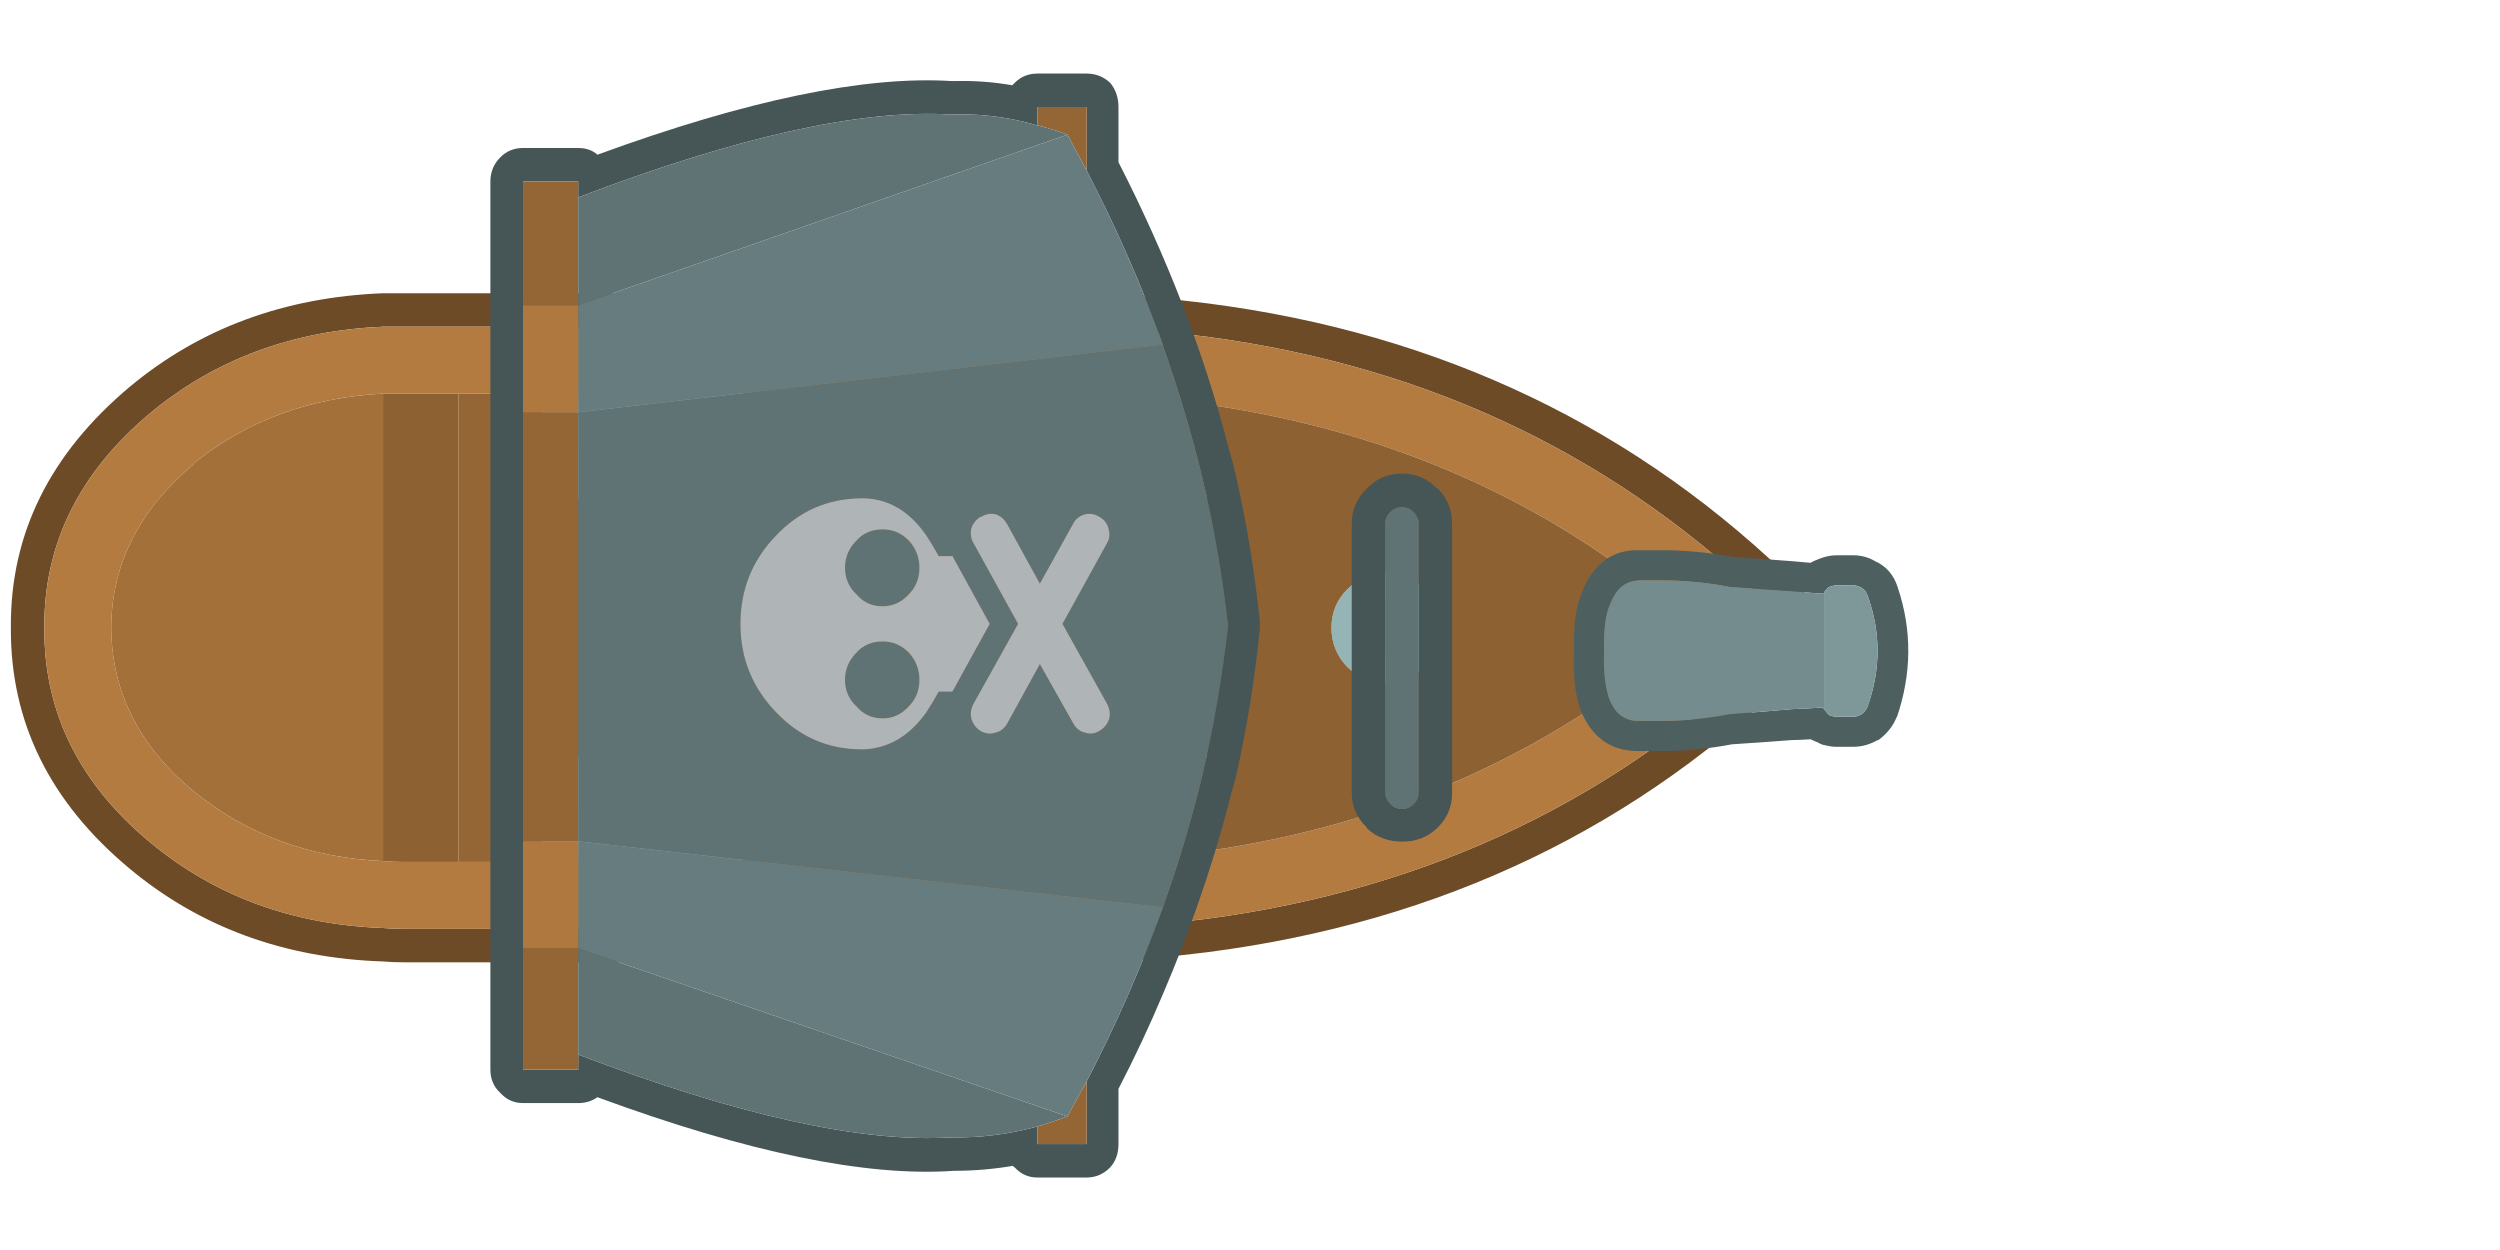 <?xml version="1.0" encoding="UTF-8" standalone="no"?>
<!-- Created with Inkscape (http://www.inkscape.org/) -->

<svg
   xmlns:dc="http://purl.org/dc/elements/1.1/"
   xmlns:cc="http://creativecommons.org/ns#"
   xmlns:rdf="http://www.w3.org/1999/02/22-rdf-syntax-ns#"
   xmlns:svg="http://www.w3.org/2000/svg"
   xmlns="http://www.w3.org/2000/svg"
   xmlns:sodipodi="http://sodipodi.sourceforge.net/DTD/sodipodi-0.dtd"
   xmlns:inkscape="http://www.inkscape.org/namespaces/inkscape"
   width="100"
   height="50"
   viewBox="0 0 26.458 13.229"
   version="1.1"
   id="svg7362"
   inkscape:version="0.92.2 2405546, 2018-03-11"
   sodipodi:docname="shooterShip.svg"
   inkscape:export-filename="/home/syrn/git/Nanahuatzin/Sprites/shooterShip.png"
   inkscape:export-xdpi="300"
   inkscape:export-ydpi="300">
  <defs
     id="defs7356" />
  <sodipodi:namedview
     id="base"
     pagecolor="#ffffff"
     bordercolor="#666666"
     borderopacity="1.0"
     inkscape:pageopacity="0.0"
     inkscape:pageshadow="2"
     inkscape:zoom="4"
     inkscape:cx="36.08149"
     inkscape:cy="2.5055909"
     inkscape:document-units="mm"
     inkscape:current-layer="layer1"
     showgrid="false"
     units="px"
     inkscape:window-width="1360"
     inkscape:window-height="687"
     inkscape:window-x="0"
     inkscape:window-y="46"
     inkscape:window-maximized="0" />
  <g
     inkscape:label="Layer 1"
     inkscape:groupmode="layer"
     id="layer1"
     transform="translate(0,-283.771)">
    <g
       id="g6502"
       transform="matrix(0,-0.668,0.668,0,-197.941,407.248)">
      <g
         transform="matrix(0.265,0,0,0.265,0,283.771)"
         id="use6500">
        <path
           style="fill:#6d4b27;stroke:none"
           inkscape:connector-curvature="0"
           id="path7926"
           d="M 660.05,48 H 660 q -8.45,-0.05 -14.4,7.1 -5.25,6.3 -5.55,15.15 -0.05,0.6 -0.05,1.2 v 40.75 q 0,0.05 0,0.1 0.05,2 0.25,3.95 0.15,1.65 0.35,3.25 2.7,21.05 17.05,35.5 v 0.05 q 0.6,0.6 1.45,0.85 0.9,0.25 1.8,0 0.9,-0.3 1.45,-0.9 14.35,-14.45 17.05,-35.5 0.2,-1.6 0.35,-3.25 0.2,-1.95 0.25,-3.95 0,-0.05 0,-0.1 V 71.45 q 0,-0.6 0,-1.2 -0.35,-8.85 -5.6,-15.15 -6,-7.15 -14.35,-7.1 m 12.8,8.35 q 4.8,5.8 5.15,13.9 0,0.6 0,1.2 v 40.75 q -0.05,2.05 -0.25,4.05 -0.15,1.65 -0.35,3.25 -2.7,20.2 -16.5,34.1 -0.2,0.25 -0.55,0.35 -0.35,0.1 -0.7,0 -0.35,-0.1 -0.6,-0.35 -13.75,-13.9 -16.45,-34.1 -0.2,-1.6 -0.35,-3.25 -0.2,-2 -0.25,-4.05 V 71.45 q 0,-0.6 0.05,-1.2 0.3,-8.1 5.1,-13.9 5.3,-6.4 12.85,-6.35 7.5,-0.05 12.85,6.35 z" />
        <path
           style="fill:#b47b41;stroke:none"
           inkscape:connector-curvature="0"
           id="path7928"
           d="m 678,70.25 q -0.35,-8.1 -5.15,-13.9 Q 667.5,49.95 660,50 q -7.55,-0.05 -12.85,6.35 -4.8,5.8 -5.1,13.9 -0.05,0.6 -0.05,1.2 v 40.75 q 0.05,2.05 0.25,4.05 0.15,1.65 0.35,3.25 2.7,20.2 16.45,34.1 0.25,0.25 0.6,0.35 0.35,0.1 0.7,0 0.35,-0.1 0.55,-0.35 13.8,-13.9 16.5,-34.1 0.2,-1.6 0.35,-3.25 0.2,-2 0.25,-4.05 V 71.45 q 0,-0.6 0,-1.2 m -8.2,-11.3 V 58.9 q 3.85,4.75 4.2,11.35 0,0.6 0,1.2 v 3.3 5 12 6.5 12 1.8 q -0.1,2.15 -0.25,4.2 -0.2,1.65 -0.4,3.25 -2.45,17.05 -13.35,29.25 -10.9,-12.25 -13.35,-29.25 -0.2,-1.6 -0.35,-3.25 -0.2,-2 -0.3,-4.05 v -1.95 -12 -6.5 -12 -5 -3.3 q 0,-0.6 0.05,-1.2 0.3,-6.6 4.2,-11.35 4,-4.85 9.75,-4.9 h 0.05 q 5.65,0.05 9.75,4.95 z" />
        <path
           style="fill:#95b4b6;stroke:none"
           inkscape:connector-curvature="0"
           id="path7930"
           d="m 649.4,110.25 v -12 H 646 v 12 h 3.4 m 12.9,17.65 q -0.95,-0.95 -2.3,-0.95 -1.35,0 -2.35,0.95 -0.95,1 -0.95,2.35 0,1.35 0.95,2.3 1,1 2.35,1 1.35,0 2.3,-1 1,-0.95 1,-2.3 0,-1.35 -1,-2.35 m -2.3,0.7 q 0.65,0 1.15,0.45 0.5,0.5 0.5,1.2 0,0.65 -0.5,1.15 -0.5,0.5 -1.15,0.5 -0.7,0 -1.2,-0.5 -0.45,-0.5 -0.45,-1.15 0,-0.7 0.45,-1.2 0.5,-0.45 1.2,-0.45 m 10.6,-36.85 h 3.4 v -12 h -3.4 v 12 m 3.4,6.5 h -3.4 v 12 h 3.4 v -12 m -24.6,-6.5 v -12 H 646 v 12 z" />
        <path
           style="fill:#8e6132;stroke:none"
           inkscape:connector-curvature="0"
           id="path7932"
           d="m 660,148.75 q 10.9,-12.2 13.35,-29.25 h -26.7 q 2.45,17 13.35,29.25 m 0,-21.8 q 1.35,0 2.3,0.95 1,1 1,2.35 0,1.35 -1,2.3 -0.95,1 -2.3,1 -1.35,0 -2.35,-1 -0.95,-0.95 -0.95,-2.3 0,-1.35 0.95,-2.35 1,-0.95 2.35,-0.95 m 14,-55.5 q 0,-0.6 0,-1.2 h -27.95 q -0.05,0.6 -0.05,1.2 v 3.3 h 28 z" />
        <path
           style="fill:#7e989a;stroke:none"
           inkscape:connector-curvature="0"
           id="path7934"
           d="m 661.15,129.05 q -0.5,-0.45 -1.15,-0.45 -0.7,0 -1.2,0.45 -0.45,0.5 -0.45,1.2 0,0.65 0.45,1.15 0.5,0.5 1.2,0.5 0.65,0 1.15,-0.5 0.5,-0.5 0.5,-1.15 0,-0.7 -0.5,-1.2 z" />
        <path
           style="fill:#a8733b;stroke:none"
           inkscape:connector-curvature="0"
           id="path7936"
           d="m 673.35,119.5 q 0.2,-1.6 0.4,-3.25 H 646.3 q 0.15,1.65 0.35,3.25 z" />
        <path
           style="fill:#a7cacd;stroke:none"
           inkscape:connector-curvature="0"
           id="path7938"
           d="m 670.6,98.25 h -2.85 v 12 h 2.85 v -12 m -2.85,-18.5 v 12 h 2.85 v -12 h -2.85 m -15.5,18.5 h -2.85 v 12 h 2.85 v -12 m 0,-18.5 h -2.85 v 12 h 2.85 z" />
        <path
           style="fill:#956635;stroke:none"
           inkscape:connector-curvature="0"
           id="path7940"
           d="m 649.4,79.75 h 2.85 v 12 H 649.4 646 v 6.5 h 3.4 2.85 v 12 H 649.4 646 v 1.95 q 0.1,2.05 0.3,4.05 h 27.45 q 0.15,-2.05 0.25,-4.2 v -1.8 h -3.4 -2.85 v -12 h 2.85 3.4 v -6.5 h -3.4 -2.85 v -12 h 2.85 3.4 v -5 h -28 v 5 h 3.4 m 5.7,17.35 v -9.85 h 9.85 v 9.85 z" />
        <path
           style="fill:#83592e;stroke:none"
           inkscape:connector-curvature="0"
           id="path7942"
           d="m 655.1,87.25 v 9.85 h 9.85 v -9.85 z" />
        <path
           style="fill:#a3703a;stroke:none"
           inkscape:connector-curvature="0"
           id="path7944"
           d="m 669.8,58.9 v 0.05 Q 665.7,54.05 660.05,54 H 660 q -5.75,0.05 -9.75,4.9 -3.9,4.75 -4.2,11.35 H 674 q -0.35,-6.6 -4.2,-11.35 z" />
      </g>
    </g>
    <g
       id="g6526"
       transform="matrix(0,-0.668,0.668,0,-245.795,421.386)">
      <g
         transform="matrix(0.265,0,0,0.265,0,283.771)"
         id="use6524">
        <path
           style="fill:#465556;stroke:none"
           inkscape:connector-curvature="0"
           id="path7973"
           d="m 711.45,348.95 v 3.3 q 0,0.65 0.35,1.15 -4.95,13.45 -4.4,21.3 0,1.8 0.3,3.55 -0.05,0 -0.1,0.1 -0.6,0.55 -0.6,1.35 v 2.95 q 0,0.8 0.6,1.4 0.55,0.5 1.4,0.5 h 3.3 q 2.8,1.45 5.65,2.65 5.6,2.4 11.25,3.9 0.85,0.2 1.65,0.45 4.45,1 8.95,1.45 0.2,0 0.45,0 4.4,-0.45 8.8,-1.45 0.85,-0.2 1.7,-0.45 8.45,-2.2 16.95,-6.55 h 3.3 q 0.85,0 1.45,-0.5 0.55,-0.6 0.55,-1.4 v -2.95 q 0,-0.8 -0.55,-1.35 -0.1,-0.1 -0.15,-0.15 0.3,-1.7 0.25,-3.5 0,-0.05 0,-0.1 0.5,-7.8 -4.4,-21.2 0.4,-0.45 0.4,-1.15 v -3.3 q 0,-0.8 -0.55,-1.35 -0.6,-0.6 -1.45,-0.6 h -53.1 q -0.85,0 -1.4,0.6 -0.6,0.55 -0.6,1.35 m 9.25,0 h 6.4 25.65 6.4 7.4 v 3.3 h -0.95 q 5.45,14.3 4.95,22.3 0.1,2.6 -0.65,5.15 h 1.1 v 2.95 h -3.8 q -5.2,2.7 -10.4,4.55 h -0.05 q -3.95,1.4 -7.85,2.35 -4.45,1.05 -8.9,1.55 -4.5,-0.5 -9,-1.55 -3.95,-0.95 -7.85,-2.35 -5.2,-1.85 -10.4,-4.55 H 709 v -2.95 h 1.05 q -0.7,-2.55 -0.65,-5.15 -0.5,-8 4.95,-22.3 h -0.9 v -3.3 z" />
        <path
           style="fill:#956635;stroke:none"
           inkscape:connector-curvature="0"
           id="path7975"
           d="m 769.35,381.5 q -1.05,0.55 -2.15,1.15 h 3.8 v -2.95 h -1.1 q -0.2,0.85 -0.55,1.8 m -2.8,-29.25 v -3.3 h -7.4 v 3.3 h 6.45 0.95 m -53.8,30.4 q -1.05,-0.6 -2.1,-1.15 -0.35,-0.95 -0.6,-1.8 H 709 v 2.95 h 3.75 m 14.35,-33.7 v 3.3 h 25.65 v -3.3 H 727.1 m -6.4,3.3 v -3.3 h -7.25 v 3.3 h 0.9 z" />
        <path
           style="fill:#5f7374;stroke:none"
           inkscape:connector-curvature="0"
           id="path7977"
           d="m 765.6,352.25 h -6.45 l 10.2,29.25 q 0.35,-0.95 0.55,-1.8 0.75,-2.55 0.65,-5.15 0.5,-8 -4.95,-22.3 m -38.5,0 -3.95,34.95 q 3.9,1.4 7.85,2.35 4.5,1.05 9,1.55 4.45,-0.5 8.9,-1.55 3.9,-0.95 7.85,-2.35 h 0.05 l -4.05,-34.95 H 727.1 m 5.5,17.1 q 0,-0.05 0,-0.15 0,-3 2.2,-5.1 2.2,-2.15 5.3,-2.15 3.1,0 5.3,2.15 2.2,2.1 2.2,5.1 0,0.1 0,0.15 -0.05,2.2 -2.2,3.7 -0.6,0.4 -1.25,0.75 v 0.85 h -0.05 l -4,2.2 -4,-2.2 -0.05,-0.05 v -0.8 q -0.65,-0.35 -1.25,-0.75 -2.1,-1.5 -2.2,-3.7 m 12.3,6.55 q 0.4,-0.25 0.9,-0.15 0.45,0.15 0.7,0.55 v 0.05 q 0.25,0.4 0.15,0.85 -0.15,0.45 -0.6,0.7 l -3.55,1.95 3.6,2 q 0.4,0.2 0.55,0.7 0.1,0.45 -0.15,0.85 -0.25,0.45 -0.7,0.55 -0.5,0.15 -0.9,-0.1 l -4.8,-2.65 -4.75,2.65 q -0.45,0.25 -0.9,0.15 -0.5,-0.15 -0.75,-0.6 -0.25,-0.4 -0.1,-0.85 0.1,-0.45 0.55,-0.7 l 3.55,-2 -3.55,-1.95 q -0.45,-0.25 -0.55,-0.7 -0.15,-0.45 0.1,-0.9 0.25,-0.4 0.75,-0.55 0.45,-0.1 0.9,0.15 l 4.75,2.65 4.8,-2.65 m 0.2,-7 q -0.7,-0.7 -1.65,-0.7 -0.95,0 -1.6,0.7 -0.7,0.6 -0.7,1.55 0,0.9 0.7,1.55 0.65,0.65 1.6,0.65 0.95,0 1.65,-0.65 0.65,-0.65 0.65,-1.55 0,-0.95 -0.65,-1.55 m -6.05,1.55 q 0,-0.95 -0.65,-1.55 -0.7,-0.7 -1.65,-0.7 -0.95,0 -1.6,0.7 -0.7,0.6 -0.7,1.55 0,0.9 0.7,1.55 0.65,0.65 1.6,0.65 0.95,0 1.65,-0.65 0.65,-0.65 0.65,-1.55 m -18.35,-18.2 h -6.35 q -5.45,14.3 -4.95,22.3 -0.05,2.6 0.65,5.15 0.25,0.85 0.6,1.8 z" />
        <path
           style="fill:#677c7e;stroke:none"
           inkscape:connector-curvature="0"
           id="path7979"
           d="m 759.15,352.25 h -6.4 l 4.05,34.95 q 5.2,-1.85 10.4,-4.55 1.1,-0.6 2.15,-1.15 l -10.2,-29.25 m -32.05,0 h -6.4 l -10.05,29.25 q 1.05,0.55 2.1,1.15 5.2,2.7 10.4,4.55 z" />
        <path
           style="fill:#af783e;stroke:none"
           inkscape:connector-curvature="0"
           id="path7981"
           d="m 759.15,348.95 h -6.4 v 3.3 h 6.4 v -3.3 m -38.45,0 v 3.3 h 6.4 v -3.3 z" />
        <path
           style="fill:#afb5b6;stroke:none"
           inkscape:connector-curvature="0"
           id="path7983"
           d="m 745.8,375.75 q -0.5,-0.1 -0.9,0.15 l -4.8,2.65 -4.75,-2.65 q -0.45,-0.25 -0.9,-0.15 -0.5,0.15 -0.75,0.55 -0.25,0.45 -0.1,0.9 0.1,0.45 0.55,0.7 l 3.55,1.95 -3.55,2 q -0.45,0.25 -0.55,0.7 -0.15,0.45 0.1,0.85 0.25,0.45 0.75,0.6 0.45,0.1 0.9,-0.15 l 4.75,-2.65 4.8,2.65 q 0.4,0.25 0.9,0.1 0.45,-0.1 0.7,-0.55 0.25,-0.4 0.15,-0.85 -0.15,-0.5 -0.55,-0.7 l -3.6,-2 3.55,-1.95 q 0.45,-0.25 0.6,-0.7 0.1,-0.45 -0.15,-0.85 v -0.05 q -0.25,-0.4 -0.7,-0.55 m -13.2,-6.55 q 0,0.1 0,0.15 0.1,2.2 2.2,3.7 0.6,0.4 1.25,0.75 v 0.8 l 0.05,0.05 4,2.2 4,-2.2 h 0.05 v -0.85 q 0.65,-0.35 1.25,-0.75 2.15,-1.5 2.2,-3.7 0,-0.05 0,-0.15 0,-3 -2.2,-5.1 -2.2,-2.15 -5.3,-2.15 -3.1,0 -5.3,2.15 -2.2,2.1 -2.2,5.1 m 5.8,-0.3 q 0.65,0.6 0.65,1.55 0,0.9 -0.65,1.55 -0.7,0.65 -1.65,0.65 -0.95,0 -1.6,-0.65 -0.7,-0.65 -0.7,-1.55 0,-0.95 0.7,-1.55 0.65,-0.7 1.6,-0.7 0.95,0 1.65,0.7 m 5.05,-0.7 q 0.95,0 1.65,0.7 0.65,0.6 0.65,1.55 0,0.9 -0.65,1.55 -0.7,0.65 -1.65,0.65 -0.95,0 -1.6,-0.65 -0.7,-0.65 -0.7,-1.55 0,-0.95 0.7,-1.55 0.65,-0.7 1.6,-0.7 z" />
      </g>
    </g>
    <g
       id="g7282"
       transform="matrix(0.668,0,0,0.668,-152.131,87.83)">
      <g
         transform="matrix(0.265,0,0,0.265,0,283.771)"
         id="use7280">
        <g
           id="g8029"
           transform="translate(-5.5,-1.05)">
          <path
             d="m 975.7,70.3 h -1 q -0.342,0 -0.7,0.1 -0.27,0.071 -0.55,0.2 -0.15,0.05 -0.3,0.15 -0.573,-0.05 -1.15,-0.1 -1.736,-0.137 -3.5,-0.25 -1.881,-0.35 -3.75,-0.4 h -2.15 q -1.897,0.08 -2.9,2 -0.126,0.28 -0.25,0.6 -0.5,1.15 -0.45,3.35 v 0.1 q -0.1,2.65 0.6,3.95 1.001,1.954 3.1,2 h 2.05 q 1.863,-0.05 3.7,-0.4 1.775,-0.113 3.55,-0.25 0.575,-0.013 1.15,-0.05 0.2,0.1 0.45,0.2 0.15,0.1 0.35,0.15 0.025,0.007 0.05,0 0.328,0.1 0.7,0.1 h 1 q 0.75,0 1.45,-0.4 h 0.05 q 0.8,-0.6 1.1,-1.4 V 80 q 1.35,-3.95 0.05,-7.8 Q 978,71.1 977,70.65 976.4,70.3 975.7,70.3 m -1.85,2.3 0.1,-0.05 q 0.025,-0.042 0.05,-0.1 0.125,-0.167 0.25,-0.25 0.25,-0.1 0.45,-0.1 h 1 q 0.25,0 0.5,0.15 0.25,0.15 0.35,0.45 1.2,3.3 0,6.65 -0.1,0.25 -0.35,0.45 -0.25,0.15 -0.5,0.15 h -1 q -0.2,0 -0.45,-0.1 -0.125,-0.125 -0.25,-0.3 -0.025,-0.017 -0.05,-0.05 l -0.1,-0.1 q -0.922,0.067 -1.85,0.1 -1.839,0.167 -3.7,0.3 -0.586,0.117 -1.2,0.2 -1.401,0.2 -2.85,0.2 H 963 q -0.05,0 -0.1,0 -0.515,0.012 -0.9,-0.2 -1.316,-0.711 -1.2,-3.95 0,-0.05 0,-0.1 -0.05,-1.8 0.35,-2.7 0.346,-0.912 0.95,-1.25 0.386,-0.2 0.85,-0.2 h 1.3 q 1.448,0 2.9,0.2 0.598,0.083 1.2,0.2 1.847,0.132 3.65,0.25 0.931,0.082 1.85,0.15 z"
             id="path8018"
             inkscape:connector-curvature="0"
             style="fill:#4e5f5f;stroke:none" />
          <path
             d="m 974.25,72.2 q -0.125,0.083 -0.25,0.25 -0.025,0.058 -0.05,0.1 v 6.95 q 0.025,0.033 0.05,0.05 0.125,0.175 0.25,0.3 0.25,0.1 0.45,0.1 h 1 q 0.25,0 0.5,-0.15 0.25,-0.2 0.35,-0.45 1.2,-3.35 0,-6.65 -0.1,-0.3 -0.35,-0.45 -0.25,-0.15 -0.5,-0.15 h -1 q -0.2,0 -0.45,0.1 z"
             id="path8020"
             inkscape:connector-curvature="0"
             style="fill:#7e989a;stroke:none" />
          <path
             d="m 973.95,72.55 -0.1,0.05 q -0.919,-0.068 -1.85,-0.15 -1.803,-0.118 -3.65,-0.25 -0.602,-0.117 -1.2,-0.2 -1.452,-0.2 -2.9,-0.2 h -1.3 q -0.464,0 -0.85,0.2 -0.604,0.338 -0.95,1.25 -0.4,0.9 -0.35,2.7 0,0.05 0,0.1 -0.116,3.239 1.2,3.95 0.385,0.212 0.9,0.2 0.05,0 0.1,0 h 1.25 q 1.449,0 2.85,-0.2 0.614,-0.083 1.2,-0.2 1.861,-0.133 3.7,-0.3 0.928,-0.033 1.85,-0.1 l 0.1,0.1 z"
             id="path8022"
             inkscape:connector-curvature="0"
             style="fill:#748c8e;stroke:none" />
        </g>
      </g>
    </g>
    <g
       id="g6530"
       transform="matrix(0.668,0,0,0.668,-116.158,43.817)">
      <g
         transform="matrix(0.265,0,0,0.265,0,283.771)"
         id="use6528">
        <path
           style="fill:#465556;stroke:none"
           inkscape:connector-curvature="0"
           id="path8052"
           d="m 737.9,313.9 q -0.9,0.85 -0.9,2.1 v 16.1 q 0,1.2 0.9,2.05 v 0.05 q 0.85,0.8 2.1,0.8 h 0.05 q 1.2,0 2.05,-0.8 l 0.05,-0.05 Q 743,333.3 743,332.1 V 316 q 0,-1.25 -0.85,-2.1 H 742.1 Q 741.25,313 740.05,313 H 740 q -1.25,0 -2.1,0.9 m 1.4,1.4 q 0.3,-0.3 0.7,-0.3 0.4,0 0.7,0.3 0.3,0.3 0.3,0.7 v 16.05 q 0,0.4 -0.3,0.7 -0.3,0.3 -0.7,0.3 -0.4,0 -0.7,-0.3 -0.3,-0.3 -0.3,-0.7 V 316 q 0,-0.4 0.3,-0.7 z" />
        <path
           style="fill:#5f7374;stroke:none"
           inkscape:connector-curvature="0"
           id="path8054"
           d="m 740,315 q -0.4,0 -0.7,0.3 -0.3,0.3 -0.3,0.7 v 16.05 q 0,0.4 0.3,0.7 0.3,0.3 0.7,0.3 0.4,0 0.7,-0.3 0.3,-0.3 0.3,-0.7 V 316 q 0,-0.4 -0.3,-0.7 -0.3,-0.3 -0.7,-0.3 z" />
      </g>
    </g>
  </g>
</svg>
